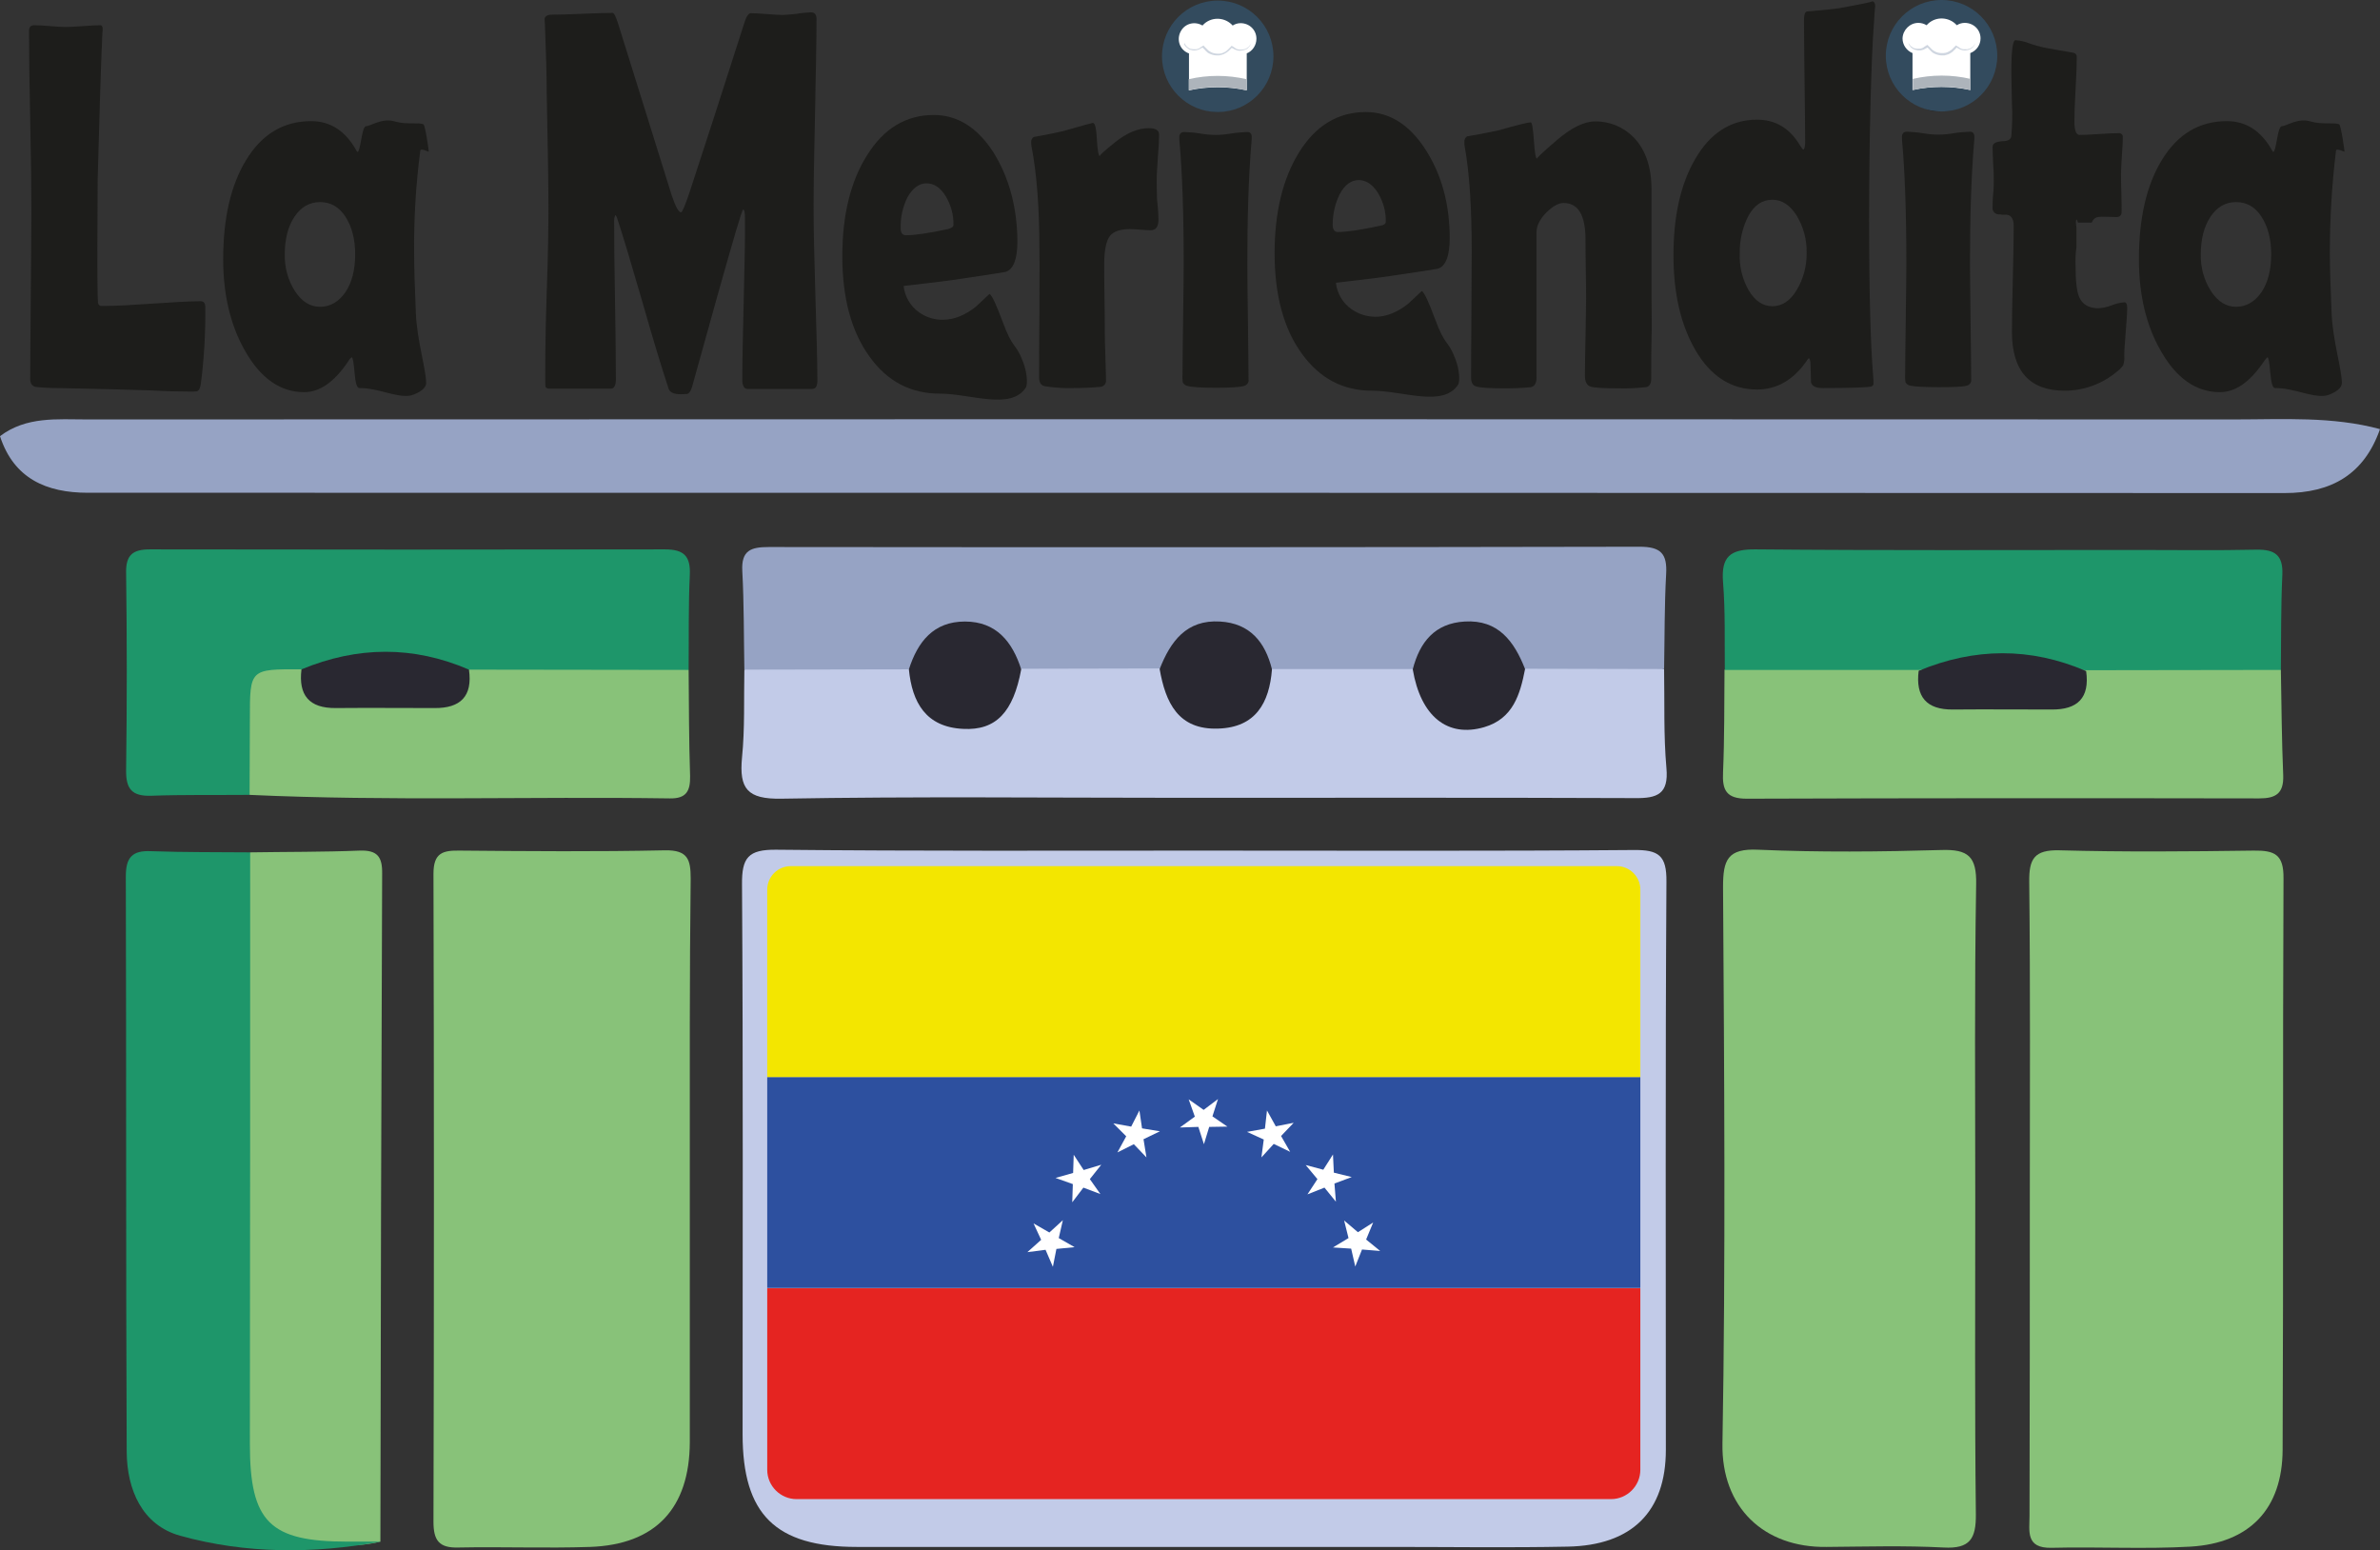 <?xml version="1.0" encoding="utf-8"?>
<!-- Generator: Adobe Illustrator 26.0.1, SVG Export Plug-In . SVG Version: 6.00 Build 0)  -->
<svg version="1.1" id="Capa_1" xmlns="http://www.w3.org/2000/svg" xmlns:xlink="http://www.w3.org/1999/xlink" x="0px" y="0px"
	 viewBox="0 0 811.5 528.5" style="enable-background:new 0 0 811.5 528.5;" xml:space="preserve">
<rect x="0" y="0" width="811.5" height="528.5" fill="#333333" stroke="none"/>
<style type="text/css">
	.st0{fill:#C2CBE8;}
	.st1{fill:#88C279;}
	.st2{fill:#96A3C4;}
	.st3{fill:#1E966A;}
	.st4{fill:#292831;}
	.st5{fill:#E52421;}
	.st6{fill:#2D509F;}
	.st7{fill:#FFFFFF;}
	.st8{fill:#F3E600;}
	.st9{fill:#1D1D1B;}
	.st10{fill:#334B5E;}
	.st11{fill:#ADB4BB;}
	.st12{fill:#CFD6E0;}
</style>
<g id="M4Logotipo">
	<g id="Cocina">
		<path class="st0" d="M410.8,290c48.7,0,97.5,0.2,146.2-0.2c8.5-0.1,11.3,1.8,11.2,10.8c-0.4,64.5-0.2,129.1-0.2,193.7
			c0,21.1-11.6,32.6-33.5,33c-20,0.4-40,0.1-60,0.1c-60.8,0-121.6,0-182.4,0c-27.7,0-38.9-11.1-38.9-38.4
			c0-62.5,0.2-124.9-0.2-187.4c-0.1-9.2,2.1-12,11.7-11.9C313.3,290.2,362.1,290,410.8,290z"/>
		<path class="st1" d="M235.2,398.1c0,31.2,0,62.4,0,93.6c-0.1,22.5-11.6,34.9-34,35.7c-15,0.5-30-0.1-44.9,0.2
			c-6.6,0.2-8.5-2.4-8.5-8.8c0.2-73.6,0.2-147.3,0-220.9c0-7.2,3.2-8,9.1-7.9c23.3,0.2,46.6,0.4,69.9-0.1c7.7-0.1,8.7,3.1,8.7,9.6
			C235.1,332.4,235.2,365.2,235.2,398.1z"/>
		<path class="st1" d="M692.1,409.3c0-36.2,0.2-72.4-0.2-108.7c-0.1-7.9,1.8-10.9,10.3-10.7c22,0.6,44.1,0.4,66.2,0.1
			c7.2-0.1,10.3,1.3,10.2,9.5c-0.3,64.9,0,129.9-0.3,194.8c-0.1,20.1-11.2,31.8-31.4,33c-15.8,0.9-31.6,0-47.4,0.4
			c-8.9,0.2-7.5-5.7-7.5-10.9C692.1,480.9,692.1,445.1,692.1,409.3z"/>
		<path class="st1" d="M673.5,408.9c0,35.8-0.2,71.6,0.2,107.3c0.1,8.4-2,11.9-11,11.4c-13.3-0.7-26.6-0.3-39.9-0.2
			c-21.4,0.3-35.9-13.5-35.5-35.3c1.1-63.2,0.6-126.5,0.2-189.7c0-9.2,1.5-13.2,12-12.7c20.8,0.9,41.6,0.7,62.4,0.1
			c9.2-0.3,12.1,2.2,11.9,11.7C673.2,337.4,673.5,373.1,673.5,408.9z"/>
		<path class="st2" d="M0,148.7c9-6.8,19.5-5.7,29.7-5.7c244.1-0.1,488.1-0.1,732.2,0c16.6,0,33.3-1.1,49.6,3.3
			c-5.4,15.4-16.5,21.8-32.5,21.8C529.3,168,279.6,168,29.9,168C15.9,168,4.7,163.2,0,148.7z"/>
		<path class="st0" d="M567.4,228.2c0.2,11.2-0.2,22.5,0.8,33.7c0.8,8.8-3.1,10.3-10.7,10.2c-51.6-0.2-103.3-0.1-154.9-0.1
			c-45.4,0-90.8-0.5-136.2,0.3c-11.6,0.2-14.4-3.4-13.4-14c1-9.9,0.6-19.9,0.8-29.9c4.5-4.8,10.5-4.1,16-4
			c12.6,0.2,25.3-1.4,37.8,1.3c4,1.4,5.2,5,6.6,8.4c2.8,6.6,7.4,10.6,15,10.6s12-4.3,14.8-10.9c1.3-3,2.3-6.2,5.7-7.7
			c14.4-2.6,28.8-2.3,43.2-0.2c4.3,1.6,5.5,5.8,7.4,9.3c3.4,6.3,8.3,10,15.8,9.5c7-0.5,11.1-4.5,13.3-10.9c1.1-3.1,2.1-6.3,5.5-7.7
			c15.1-2.4,30.5-2.5,45.6-0.2c4.5,1.8,4.9,6.2,6.7,9.9c5.9,11.8,19.1,12.5,26.5,1.4c2.7-4,3.8-9.3,9.1-11.3
			C537.8,224.6,552.9,220.9,567.4,228.2z"/>
		<path class="st2" d="M309.9,228.2l-56.1,0.1c-0.2-11.2-0.1-22.4-0.7-33.6c-0.4-7.1,3-8.2,9-8.2c99,0.1,198,0.1,297-0.1
			c7.2,0,9.4,2.4,9,9.3c-0.6,10.8-0.5,21.6-0.7,32.4l-47.3-0.1c-3.1,0.6-4.1-2-5.7-3.8c-9.9-11.4-18.4-11.3-28,0.3
			c-1.3,1.6-2.3,3.4-4.7,3.6h-48.1c-2.8-0.4-3.8-2.9-5.3-4.7c-8.5-10.1-17.8-10.1-26.6-0.1c-1.8,2-2.6,5.4-6.4,4.6l-47.1,0.1
			c-2.2-0.3-3.6-1.8-5-3.4c-10.6-11.8-17.7-11.8-28.3,0C313.5,226.4,312.1,227.9,309.9,228.2z"/>
		<path class="st1" d="M85.3,290.6c12.4-0.2,24.9-0.1,37.3-0.6c6-0.2,7.8,2,7.7,7.9c-0.3,75.9-0.5,151.8-0.6,227.7
			c-9.8,2.5-19.8,0.5-29.7,1.1c-5.2,0.3-8.4-2.9-11.2-6.7c-5.5-7.7-7.6-16.5-7.6-25.9c-0.1-62.7-0.1-125.5,0-188.2
			C81.4,300.5,81.3,295,85.3,290.6z"/>
		<path class="st3" d="M85.3,290.6c0,67.2,0,134.5-0.1,201.7c0,26.7,6.8,33.3,33.4,33.3h11.2c-22.9,4.2-46,4.2-68.3-2
			C48.4,520,43.3,507.8,43.2,495c-0.3-65.4-0.1-130.8-0.3-196.2c0-6.5,2.2-8.9,8.6-8.6C62.8,290.6,74.1,290.5,85.3,290.6z"/>
		<path class="st3" d="M85.1,271c-11.2,0.1-22.4-0.1-33.6,0.3c-6.6,0.2-8.6-2.4-8.5-8.8c0.3-22.4,0.3-44.8,0-67.3
			c-0.1-6,2.3-7.9,8.1-7.9c58.5,0.1,117.1,0.1,175.6,0c6.5,0,8.8,2.3,8.5,8.7c-0.5,10.8-0.3,21.6-0.4,32.4
			c-2.9,2.8-6.6,3.3-10.3,3.3c-20.9,0-41.8,1.1-62.7-0.6c-19-6.5-39.7-6.6-58.8-0.5c-11.2,0-14.7,5.9-14.3,16.6
			C89,255.2,91.2,263.9,85.1,271z"/>
		<path class="st1" d="M777.7,228.3c0.2,12,0.3,24.1,0.8,36.1c0.2,6.2-2.6,7.8-8.2,7.8c-58.2-0.1-116.4-0.1-174.7,0.1
			c-7,0-8.4-2.9-8.1-9c0.5-11.6,0.4-23.3,0.5-34.9c2-2.2,4.7-3.5,7.6-3.6c19.3-0.3,38.7-2.4,57.9,1.3c15.1,15.9,43.5,15.9,58.1,0.1
			C733.8,224.1,756,220.3,777.7,228.3z"/>
		<path class="st3" d="M654.6,228.4h-66.5c-0.1-10,0.2-20-0.6-29.9c-0.7-8.7,2.4-11.3,11.1-11.2c43.2,0.4,86.4,0.2,129.7,0.2
			c13.7,0,27.4,0.2,41.1-0.1c6.3-0.1,9.1,1.9,8.8,8.6c-0.5,10.8-0.4,21.6-0.5,32.4l-66.8,0.1C692.2,225.9,673.3,225.9,654.6,228.4z"
			/>
		<path class="st1" d="M85.1,271c0-8.7,0.1-17.3,0.1-26c0-16.9,0-16.9,17.6-16.8c4.6,6.9,10.8,9.7,19.1,9c5.8-0.5,11.7-0.5,17.5,0
			c8.6,0.8,15.5-1.7,20.5-8.9l74.9,0.1c0.1,12.1,0.1,24.1,0.5,36.2c0.1,5.1-1.3,7.7-6.9,7.6C180.6,271.5,132.9,273.2,85.1,271z"/>
		<path class="st4" d="M309.9,228.2c3-9.4,8.4-16.3,19.1-16.3s16.2,6.9,19.2,16.3c-2.7,14.6-8.6,20.9-19.8,20.3
			C315.7,247.9,311,239.5,309.9,228.2z"/>
		<path class="st4" d="M395.4,228.1c3.7-9.4,9.1-16.9,20.6-16.2c10.2,0.6,15.4,7,17.7,16.3c-0.9,11.5-5.6,19.8-18.3,20.2
			C401.7,248.9,397.4,239.5,395.4,228.1z"/>
		<path class="st4" d="M481.7,228.2c2.4-9.3,7.5-15.7,17.7-16.3c11.5-0.7,16.9,6.8,20.6,16.2c-1.7,8.7-4.1,16.9-13.9,19.8
			C493.5,251.6,484.4,244.2,481.7,228.2z"/>
		<path class="st4" d="M159.9,228.3c1.3,9.1-2.9,13.2-11.8,13.1c-11.2,0-22.4-0.1-33.6,0c-9.1,0.1-12.8-4.4-11.7-13.2
			C121.9,220.3,140.9,220.1,159.9,228.3z"/>
		<path class="st4" d="M711.3,228.8c1.3,9.1-2.9,13.2-11.8,13.1c-11.2,0-22.4-0.1-33.6,0c-9.1,0.1-12.8-4.4-11.7-13.2
			C673.2,220.8,692.3,220.6,711.3,228.8z"/>
	</g>
	<g id="Tricolor">
		<path id="Rojo" class="st5" d="M261.6,439.2h297.7v61.9c0,5.5-4.5,10-10,10H271.6c-5.5,0-10-4.5-10-10V439.2z"/>
		<g id="Azul">
			<rect id="PAzul" x="261.6" y="367.2" class="st6" width="297.7" height="71.9"/>
			<g id="E-Superior">
				<polygon class="st7" points="410.5,390.1 408.6,384.2 402.3,384.4 407.4,380.7 405.3,374.8 410.4,378.4 415.3,374.7 
					413.4,380.6 418.5,384.1 412.3,384.2 				"/>
				<polygon class="st7" points="390.9,394.6 386.6,390.1 381,392.9 384,387.4 379.6,383 385.7,384.1 388.5,378.6 389.4,384.7 
					395.5,385.7 389.9,388.4 				"/>
				<polygon class="st7" points="375.2,407.1 369.4,404.9 365.6,409.9 365.8,403.7 359.9,401.6 365.9,399.9 366.1,393.7 
					369.5,398.9 375.5,397.1 371.6,402 				"/>
				<polygon class="st7" points="366.4,425.2 360.2,425.8 359,431.9 356.5,426.1 350.3,426.9 355,422.7 352.4,417.1 357.8,420.2 
					362.4,416 361,422.1 				"/>
				<polygon class="st7" points="454.5,425.3 459.8,422.1 458.3,416.1 463,420.1 468.2,416.8 465.8,422.6 470.6,426.5 464.4,426 
					462.1,431.8 460.7,425.7 				"/>
				<polygon class="st7" points="445.8,407.2 449.2,402 445.2,397.2 451.2,398.8 454.5,393.6 454.8,399.8 460.9,401.3 455,403.5 
					455.5,409.7 451.6,404.9 				"/>
				<polygon class="st7" points="430.1,394.6 430.9,388.5 425.2,385.9 431.3,384.8 432,378.6 435,384 441.1,382.8 436.8,387.3 
					439.9,392.7 434.3,390 				"/>
			</g>
		</g>
		<path id="Amarillo" class="st8" d="M269.6,295.3h281.7c4.4,0,8,3.6,8,8v63.9H261.6v-63.9C261.6,298.9,265.2,295.3,269.6,295.3z"/>
	</g>
	<g id="LaMeriendita">
		<path id="A2_Mod" class="st9" d="M794.4,86.1c0,4.7,0.2,11.6,0.6,20.8c0.4,9.2,3.5,19.1,3.5,23.7c0,2.4-4.2,4.1-5.6,4.3
			c-5.2,0.6-10.5-2.6-17.2-2.6c-0.8,0-1.3-1.7-1.6-5.2s-0.6-5.3-1-5.3c-0.5,0.5-0.9,1-1.3,1.6c-4.7,6.9-9.6,10.3-14.9,10.3
			c-8.1,0-14.8-4.7-20.1-14c-5-8.7-7.5-19.1-7.5-31.3c0-14,2.6-25.3,7.8-33.8c5.4-8.9,12.8-13.3,22.2-13.3c6.5,0,11.7,3.3,15.4,10
			c0.2,0.3,0.3,0.5,0.4,0.5c0.4,0,0.8-1.5,1.3-4.4s1-4.4,1.7-4.4c1.5,0,5.4-2.9,9.7-1.6c4.1,1.2,8,0.2,9.8,1
			c0.6,0.4,1.8,8.7,1.8,9.3c0,0.2-2.8-1.4-2.9-0.3C795.1,62.8,794.4,74.5,794.4,86.1z M774.4,86.7c0-5.1-1.1-9.4-3.3-12.8
			s-5.1-5-8.7-5c-3.6,0-6.5,1.7-8.7,5s-3.3,7.6-3.3,12.8c-0.1,4.5,1.1,8.9,3.5,12.6c2.3,3.5,5.1,5.3,8.5,5.3c3.5,0,6.4-1.7,8.7-5
			C773.3,96.3,774.4,92,774.4,86.7L774.4,86.7z"/>
		<path id="T" class="st9" d="M725.3,104.9c0,1.8-0.2,4.6-0.5,8.3c-0.3,3.7-0.5,6.4-0.5,8.1c0.1,1.1,0,2.2-0.4,3.3
			c-0.6,0.8-1.3,1.5-2.1,2.1c-5,4.2-11.3,6.5-17.8,6.5c-12,0-18-6.7-18-20.1c0-4,0.1-10,0.3-18.1s0.3-14,0.3-18c0-2.7-1.1-4-3.2-3.8
			h-0.8c-0.3-0.1-0.5-0.1-0.8-0.1c-1.2,0.1-2.2-0.7-2.4-1.8c0-0.2,0-0.4,0-0.6c0-1,0-2.5,0.2-4.5s0.2-3.5,0.2-4.5
			c0-1.3,0-3.2-0.2-5.8c-0.1-2.6-0.2-4.5-0.2-5.8s1.3-1.9,4-2c1.5-0.1,2.3-0.7,2.4-1.8c0.3-3.6,0.4-7.3,0.2-10.9
			c-0.2-7.8-0.2-11.5-0.2-11.2c0-7,0.5-10.5,1.4-10.5c1.6,0.1,3.3,0.5,4.8,1.1c1.6,0.6,3.2,1,4.9,1.4c2.1,0.4,5.3,1,9.6,1.7
			c1,0.1,1.6,0.6,1.6,1.5c0,2.4-0.1,6.1-0.4,11s-0.4,8.6-0.4,11.1c0,3,0.6,4.5,1.8,4.5c1.5,0,3.7-0.1,6.6-0.3
			c2.9-0.2,5.2-0.3,6.7-0.3c0.7-0.1,1.3,0.4,1.4,1c0,0.1,0,0.2,0,0.3c0,1.4-0.1,3.5-0.3,6.3s-0.3,4.9-0.3,6.3s0,3.6,0.1,6.4
			c0.1,2.8,0.1,4.9,0.1,6.4c0,1.3-0.6,1.9-1.8,1.9c-0.8,0-2.2-0.1-4.2-0.1s-3.3-0.1-4.2,2h-4.7c-0.6-2.1-0.9-0.8-0.5,1.9v6.4
			c-0.3,2.1-0.4,4.3-0.3,6.5c0,5.1,0.4,8.6,1.2,10.5c1.1,2.6,3.3,3.9,6.6,3.9c1.5-0.1,3-0.4,4.5-1c1.3-0.5,2.7-0.9,4.1-1
			C724.9,102.9,725.3,103.6,725.3,104.9z"/>
		<path id="I2_Mod" class="st9" d="M671.7,89.7c0,4.4,0.1,11,0.2,19.8s0.2,15.3,0.2,19.7c0.2,1.1-0.5,2.1-1.6,2.3
			c-1.4,0.4-4.6,0.5-9.5,0.5s-8.1-0.2-9.6-0.5c-0.7-0.1-1.3-0.5-1.7-1.2c-0.1-0.9-0.2-1.8-0.1-2.7c0-4.2,0.1-10.5,0.2-18.9
			s0.2-14.7,0.2-19c0-17.2-0.5-30.9-1.4-41.1c-0.1-1-0.1-1.6-0.1-1.9c0-1.2,0.6-1.8,1.7-1.8c1.8,0.1,3.6,0.2,5.3,0.5
			c1.8,0.3,3.6,0.5,5.4,0.5c1.8,0,3.6-0.2,5.4-0.5c1.8-0.3,3.6-0.4,5.4-0.5c1,0,1.5,0.6,1.5,1.8c0,0.2,0,0.8-0.1,1.7
			C672.1,60.5,671.7,74.2,671.7,89.7z M676.5,23.5c-1.2,10.4-7.2,14.5-15.4,14.5c-3.3,0.1-6.5-1.4-8.7-4c-2.5-2.9-3.7-6.8-3.7-11.8
			c-0.2-4.2,1.2-8.4,3.9-11.6c2.4-2.8,4.9-5.9,8.2-6c5.7-0.3,9.2-1.4,14.5,3.2C681.4,12.8,677,18.7,676.5,23.5z"/>
		<path id="D" class="st9" d="M639.4,2.6c0-1.3-0.2,0.7-0.5,6c-0.5,6.7-0.8,15.3-1.1,25.8c-0.3,11.9-0.5,25.4-0.5,40.5
			c0,25,0.5,42.8,1.4,53.5c0.1,1.1,0.1,1.9,0.1,2.2c0.1,0.6-0.3,1.1-0.9,1.2l0,0c-1.5,0.3-7,0.5-16.5,0.5c-2.2,0-3.5-0.6-3.9-1.9
			l-0.2-6.9c-0.1-0.5-0.2-1-0.5-1.4c-0.4,0.3-0.7,0.7-0.9,1.1c-4.5,6.4-10.1,9.6-16.8,9.6c-8.8,0-15.8-4.5-21-13.4
			c-5-8.6-7.5-19.3-7.5-32.4c0-13.2,2.4-24.1,7.3-32.6c5.2-9.1,12.3-13.6,21.2-13.6c6.3,0,11.1,2.9,14.6,8.7c0.6,1,1,1.5,1.2,1.5
			s0.6-0.8,0.6-2.4c0-4.7-0.1-11.6-0.2-20.9s-0.2-16.2-0.2-20.8c0-1.8,0.3-2.8,1-3c2.7-0.2,6.3-0.5,11-1.1c8.3-1.5,11.9-2.3,11-2.3
			C639,0.3,639.4,1,639.4,2.6z M616,86.1c0.1-4.4-1.1-8.8-3.4-12.6c-2.3-3.6-5-5.4-8.3-5.4c-3.4,0-6.1,1.8-8.1,5.4
			c-2.1,4-3.1,8.5-3,13c-0.2,4.3,0.9,8.7,3,12.4c2.1,3.6,4.8,5.5,8.1,5.5s6.1-1.8,8.3-5.5C614.9,95.1,616.1,90.6,616,86.1z"/>
		<path id="N" class="st9" d="M563,129.2c0,1.6-0.6,2.6-1.8,2.8c-3,0.3-6.1,0.5-9.1,0.4c-5.3,0-8.5-0.2-9.8-0.6
			c-1.2-0.4-1.9-1.6-1.9-3.8c0-2.9,0.1-7.2,0.2-13c0.1-5.8,0.2-10.2,0.2-13.1c0-2.2,0-5.6-0.1-10.1s-0.1-7.8-0.1-10.1
			c0-8.4-2.5-12.5-7.5-12.5c-1.6,0-3.5,1-5.7,3.1c-2.3,2.3-3.5,4.6-3.5,6.9v49.4c0,2-0.6,3.1-1.9,3.4c-3,0.3-6,0.4-9,0.4
			c-4.9,0-8.1-0.2-9.5-0.6c-1.3-0.3-1.9-1.3-1.9-3c0-4.8,0-11.9,0.1-21.5c0-9.6,0.1-16.8,0.1-21.6c0-15.2-0.8-27.1-2.4-35.8
			c-0.1-0.5-0.1-0.9-0.1-1.4c-0.1-0.8,0.3-1.6,0.9-2c2.6-0.4,6.1-1.1,10.5-2c6.7-1.9,10.4-2.8,11.2-2.8c0.5,0,0.8,2.1,1.1,6.2
			s0.6,6.2,1.1,6.2c-0.4,0,1.8-2.1,6.7-6.3s9.3-6.4,13-6.4c5-0.1,9.8,1.9,13.3,5.5c4,4.2,6,10.1,6,17.6v29.1c0,4,0,9.9,0.1,17.8
			C563,119.3,563,125.2,563,129.2z"/>
		<path id="E2_Mod" class="st9" d="M346.9,82.2c0,6.1-1.3,9.6-4,10.5c-0.5,0.1-4.8,0.8-12.9,2c-4.9,0.8-12.2,1.7-21.9,2.8
			c0.4,3.6,2.3,6.9,5.3,9c2.4,1.7,5.3,2.6,8.2,2.5c3.7,0,7.4-1.5,11.1-4.4l4.7-4.4c0.9,0.6,2.3,3.7,4.4,9.3c3.7,10.1,4.4,7,7,13.8
			c1.5,3.8,1.6,7.8,1,8.8c-5.1,7.9-18.8,2.1-29.4,2.1c-9.9,0-17.9-4.2-23.9-12.6c-6.2-8.5-9.3-20-9.3-34.3c0-13.9,2.8-25.4,8.4-34.3
			c5.7-9.2,13.3-13.8,22.8-13.8c8,0,14.8,4.2,20.3,12.7C344,60.4,346.8,70.5,346.9,82.2z M325.1,76.7c0.1-3.5-0.9-6.9-2.7-9.9
			c-1.8-2.9-4-4.3-6.5-4.3s-4.7,1.6-6.5,4.8c-1.6,3.2-2.4,6.8-2.3,10.5c0,1.6,0.6,2.4,1.8,2.4c3.1,0,7.8-0.7,14.3-2.1
			C324.4,77.8,325.1,77.3,325.1,76.7L325.1,76.7z"/>
		<path id="I1_Mod" class="st9" d="M425.3,89.8c0,4.4,0.1,11,0.2,19.8s0.2,15.3,0.2,19.7c0.2,1.1-0.5,2-1.6,2.3
			c-1.4,0.4-4.6,0.6-9.5,0.6s-8.2-0.2-9.6-0.6c-0.7-0.1-1.3-0.5-1.7-1.2c-0.1-0.9-0.2-1.8-0.1-2.7c0-4.2,0.1-10.5,0.2-18.9
			s0.2-14.7,0.2-19c0-17.2-0.5-30.9-1.4-41.1c-0.1-1-0.1-1.6-0.1-1.9c0-1.2,0.6-1.8,1.7-1.8c1.8,0.1,3.6,0.2,5.3,0.5
			c1.8,0.3,3.6,0.5,5.4,0.5s3.6-0.2,5.4-0.5s3.6-0.4,5.4-0.5c1,0,1.5,0.6,1.5,1.8c0,0.2,0,0.8-0.1,1.7
			C425.7,60.5,425.3,74.3,425.3,89.8z M430.1,23.6c-1.2,10.4-7.3,14.5-15.4,14.5c-3.3,0.1-6.5-1.4-8.6-4c-2.5-2.9-3.7-6.9-3.7-11.8
			c-0.2-4.2,1.2-8.4,3.9-11.6c2.4-2.8,4.9-5.9,8.2-6c5.7-0.3,9.1-1.4,14.5,3.2C435,12.9,430.6,18.8,430.1,23.6z"/>
		<path id="R" class="st9" d="M395,74.9c0,2.4-0.9,3.6-2.7,3.6c-0.8,0-1.9-0.1-3.5-0.2s-2.7-0.2-3.4-0.2c-3.4,0-5.8,0.8-7,2.4
			s-1.9,4.8-1.9,9.5c0,2.6,0,6.6,0.1,11.9s0.1,9.3,0.1,11.9c0,1.8,0.1,4.4,0.2,7.9s0.2,6.1,0.2,7.8c0.2,1.2-0.7,2.3-1.9,2.4
			c-0.1,0-0.1,0-0.2,0c-3,0.3-6.1,0.4-9.1,0.4c-3.2,0.1-6.3-0.1-9.5-0.6c-1.4-0.2-2.1-1.2-2.1-3c0-4.8,0-12.1,0.1-21.8
			c0-9.7,0.1-16.9,0-21.8c0-14.2-0.9-26-2.7-35.2c-0.1-0.5-0.1-0.9-0.1-1.4c-0.1-0.7,0.3-1.5,0.9-1.8c2.3-0.4,5.6-1,10-2
			c6.6-1.9,9.9-2.8,10.1-2.8c0.8,0,1.2,1.9,1.4,5.7s0.6,5.7,1.1,5.7c-0.6,0,1.1-1.6,5.1-4.8s7.8-4.8,11.5-4.8c2.3,0,3.5,0.7,3.5,2.2
			c0,1.8-0.1,4.2-0.4,7.5c-0.2,3.5-0.4,5.9-0.4,7.5c0,1.8,0,4.1,0.1,7C394.9,71.4,395,73.8,395,74.9z"/>
		<path id="E1_Mod" class="st9" d="M494.3,81.2c0,6.1-1.4,9.6-4,10.4c-0.4,0.1-4.7,0.8-12.9,2c-4.9,0.8-12.2,1.7-21.9,2.8
			c0.4,3.6,2.3,6.9,5.3,9c2.4,1.7,5.3,2.6,8.2,2.6c3.7,0,7.4-1.5,11.1-4.4l4.7-4.4c0.9,0.6,2.3,3.7,4.4,9.3c3.7,10.1,4.4,7,7,13.8
			c1.5,3.8,1.6,7.8,1,8.8c-5.1,7.9-18.8,2.1-29.4,2.1c-9.9,0-17.8-4.2-23.9-12.6c-6.2-8.5-9.3-20-9.3-34.3c0-13.9,2.8-25.4,8.3-34.3
			c5.7-9.2,13.3-13.8,22.8-13.8c8,0,14.8,4.2,20.3,12.7S494.3,69.5,494.3,81.2z M472.5,75.6c0.1-3.5-0.9-6.9-2.7-9.9
			c-1.8-2.8-4-4.3-6.5-4.3c-2.6,0-4.8,1.6-6.5,4.8c-1.6,3.2-2.4,6.8-2.4,10.4c0,1.6,0.6,2.5,1.7,2.5c3.1,0,7.8-0.7,14.3-2.1
			C471.9,76.8,472.5,76.3,472.5,75.6L472.5,75.6z"/>
		<path id="M" class="st9" d="M278.7,129.8c0,1.9-0.6,2.8-1.8,2.8h-22c-1.2,0-1.8-1.1-1.8-3.2c0-6.1,0.2-15.3,0.5-27.6
			c0.3-12.2,0.5-21.4,0.4-27.6c0-1.8-0.2-2.7-0.6-2.8c-0.5,0.4-3.2,9.7-8.4,28.1c-3,10.8-6,21.5-9,32.3c-0.4,1.4-0.9,2.2-1.6,2.5
			c-0.8,0.1-1.7,0.1-2.5,0.1c-2.1,0-3.4-0.6-3.9-1.8c-2.2-6.7-5.2-16.4-8.8-29.1c-3.9-13.4-6.8-23.2-8.8-29.2
			c-0.1-0.4-0.3-0.7-0.6-1c-0.3,0.8-0.5,1.7-0.4,2.6c0,5.9,0.1,14.9,0.3,26.7s0.3,20.8,0.3,26.7c0,2.1-0.6,3.2-1.7,3.2h-20.8
			c-0.8,0-1.3-0.2-1.5-0.6s-0.1-18.6,0.4-31.8s0.6-23.2,0.6-29.8c0-7-0.2-20.2-0.6-39.5c0-5-0.2-12.5-0.6-22.5l-0.1-1.5
			c-0.1-1.2,0.8-1.8,2.6-1.8c2.3,0,5.7-0.1,10.3-0.3s8-0.3,10.3-0.3c0.5,0,1.1,1.3,1.9,3.8L229,66.5c1.3,3.9,2.4,5.9,3.2,5.9
			c0.4,0,1.4-2.3,2.9-6.8c4.2-12.7,10.4-31.9,18.6-57.5c0.7-2.4,1.5-3.6,2.3-3.6c1.2,0,3,0.1,5.5,0.3s4.3,0.3,5.5,0.3
			c1.6-0.1,3.2-0.2,4.7-0.4c1.6-0.3,3.2-0.4,4.8-0.5c1.2,0,1.9,0.7,1.9,2.2c0,7.2-0.2,17.8-0.5,32s-0.5,24.9-0.5,32
			c0,6.6,0.2,16.5,0.6,29.7S278.7,123.3,278.7,129.8z"/>
		<path id="A1_Mod" class="st9" d="M141.2,86.1c0,4.7,0.2,11.6,0.6,20.8c0.4,9.2,3.5,19.1,3.5,23.7c0,2.4-4.2,4.1-5.6,4.3
			c-5.1,0.6-10.5-2.6-17.2-2.6c-0.8,0-1.3-1.7-1.6-5.2c-0.3-3.5-0.6-5.3-1-5.3c-0.5,0.4-1,1-1.3,1.6c-4.7,6.9-9.6,10.3-14.9,10.3
			c-8.1,0-14.8-4.7-20.1-14c-5-8.7-7.5-19.2-7.5-31.3c0-14,2.6-25.3,7.8-33.8c5.4-8.9,12.8-13.3,22.2-13.3c6.5,0,11.7,3.3,15.4,10
			c0.2,0.3,0.3,0.5,0.4,0.5c0.4,0,0.8-1.5,1.3-4.4s1-4.4,1.7-4.4c1.5,0,5.4-2.9,9.7-1.6c4.1,1.2,8,0.2,9.8,1
			c0.6,0.4,1.8,8.7,1.8,9.3c0,0.2-2.8-1.4-2.9-0.3C141.8,62.8,141.1,74.5,141.2,86.1z M121.1,86.7c0-5.1-1.1-9.4-3.3-12.8
			s-5.1-5-8.7-5s-6.5,1.7-8.7,5s-3.3,7.6-3.3,12.8c-0.1,4.5,1.1,8.9,3.5,12.6c2.3,3.5,5.1,5.3,8.5,5.3c3.5,0,6.4-1.7,8.7-5
			C120,96.3,121.1,92,121.1,86.7z"/>
		<path id="L" class="st9" d="M64.9,133.5c-3.5,0-8-0.1-13.5-0.4l-13.5-0.4l-18-0.4c-2.6,0-5.2-0.1-7.8-0.4
			c-1.2-0.3-1.8-1.2-1.8-2.7c0-6.4,0.1-16,0.2-28.8c0.1-12.8,0.2-22.4,0.2-28.8c0-6.8-0.1-17-0.4-30.6S9.9,17.3,9.9,10.5
			c0-1.3,0.6-1.9,1.8-1.9s3,0.1,5.4,0.3s4.2,0.3,5.3,0.3c1.3,0,3.3-0.1,5.9-0.3s4.6-0.3,5.9-0.3c0.6,0,0.9,0.6,0.8,1.7l-0.1,1.1
			c-0.5,11-1,27.6-1.6,49.8l-0.1,23.2c0,7.5,0,13,0.1,16.5l0.1,2.1c0,0.6,0.3,1.1,0.9,1.3H36c3.6,0,9-0.3,16.2-0.8
			s12.6-0.8,16.2-0.8c1.1,0,1.6,0.7,1.6,2c0.1,8.7-0.4,17.4-1.5,26c-0.2,1.5-0.6,2.4-1.3,2.7C66.6,133.5,65.7,133.5,64.9,133.5z"/>
	</g>
	<g id="Gorro2">
		<circle class="st10" cx="662" cy="19" r="19"/>
		<path class="st7" d="M675.3,13.1c0-3-2.4-5.3-5.4-5.3c-1,0-1.9,0.3-2.7,0.8c-2.5-2.8-6.9-3.1-9.7-0.6c-0.2,0.2-0.4,0.4-0.6,0.6
			c-0.8-0.5-1.8-0.8-2.8-0.8c-2.9,0-5.3,2.4-5.4,5.3c0,2.2,1.4,4.2,3.4,5v12.6c6.5-1.4,13.2-1.4,19.7,0V18.1
			C673.9,17.3,675.3,15.3,675.3,13.1z"/>
		<path class="st11" d="M671.9,26.9v3.8c-6.5-1.5-13.2-1.5-19.7,0v-3.8C658.7,25.4,665.4,25.4,671.9,26.9z"/>
		<path class="st12" d="M650.6,14.4c0.1,0.2,0.2,0.3,0.2,0.4c0.1,0.1,0.2,0.3,0.3,0.4c0.1,0.1,0.2,0.2,0.3,0.4
			c0.1,0.1,0.2,0.2,0.4,0.3c0.1,0.1,0.3,0.2,0.4,0.3c0.1,0.1,0.3,0.1,0.4,0.2c0.1,0.1,0.3,0.1,0.5,0.1s0.3,0.1,0.5,0.1s0.3,0,0.5,0
			h0.2h0.2c0.3,0,0.6-0.1,0.9-0.2c0.1-0.1,0.3-0.1,0.4-0.2l0.4-0.3l0.8-0.5l0.2-0.1l0.2,0.2l0.5,0.5l0.5,0.5
			c0.2,0.2,0.3,0.3,0.5,0.5c0.2,0.1,0.4,0.3,0.6,0.4c0.8,0.5,1.7,0.7,2.6,0.7c0.1,0,0.2,0,0.3,0s0.2,0,0.3,0c0.2,0,0.4-0.1,0.7-0.1
			c0.4-0.1,0.9-0.3,1.2-0.5c0.4-0.2,0.8-0.5,1.1-0.8l0.5-0.5l0.5-0.5l0.2-0.2l0.2,0.1l0.8,0.5l0.4,0.3c0.1,0.1,0.3,0.1,0.4,0.2
			c0.3,0.1,0.6,0.2,0.9,0.2c0.2,0,0.3,0,0.5,0s0.3,0,0.5,0s0.3,0,0.5-0.1c0.2,0,0.3-0.1,0.5-0.1c0.1-0.1,0.3-0.1,0.4-0.2
			c0.1-0.1,0.3-0.2,0.4-0.3c0.1-0.1,0.3-0.2,0.4-0.3c0.1-0.1,0.2-0.2,0.3-0.4c0.1-0.1,0.2-0.3,0.3-0.4c0.1-0.1,0.2-0.3,0.2-0.4
			c0,0.2-0.1,0.3-0.2,0.5c-0.1,0.1-0.2,0.3-0.2,0.4c-0.1,0.1-0.2,0.3-0.3,0.4c-0.1,0.1-0.2,0.2-0.4,0.4c-0.1,0.1-0.3,0.2-0.4,0.3
			c-0.1,0.1-0.3,0.2-0.4,0.2c-0.2,0.1-0.3,0.2-0.5,0.2c-0.2,0.1-0.3,0.1-0.5,0.1l-0.5,0.1c-0.2,0-0.3,0-0.5,0c-0.3,0-0.7-0.1-1-0.2
			c-0.2-0.1-0.3-0.1-0.5-0.2l-0.4-0.2l-0.8-0.5h0.3l-0.5,0.5c-0.2,0.2-0.3,0.4-0.5,0.5c-0.3,0.4-0.7,0.7-1.2,1
			c-0.4,0.3-0.9,0.5-1.4,0.6c-0.2,0.1-0.5,0.1-0.8,0.2h-0.4c-0.1,0-0.2,0-0.4,0c-1,0-2-0.3-2.9-0.8c-0.2-0.1-0.4-0.3-0.6-0.5
			c-0.2-0.2-0.4-0.3-0.5-0.5l-0.5-0.5l-0.5-0.5h0.3l-0.9,0.5l-0.4,0.2c-0.2,0.1-0.3,0.2-0.5,0.2c-0.3,0.1-0.7,0.2-1,0.2h-0.3H654
			c-0.2,0-0.3,0-0.5-0.1c-0.2,0-0.3-0.1-0.5-0.1l-0.5-0.2l-0.5-0.3l-0.4-0.3c-0.1-0.1-0.2-0.2-0.3-0.4c-0.1-0.1-0.2-0.3-0.3-0.4
			c-0.1-0.1-0.2-0.3-0.2-0.4C650.8,14.8,650.7,14.6,650.6,14.4z"/>
	</g>
	<g id="Gorro1">
		<circle class="st10" cx="415.2" cy="19.2" r="19"/>
		<path class="st7" d="M428.4,13.2c0-3-2.4-5.3-5.4-5.3c-1,0-1.9,0.3-2.7,0.8c-2.5-2.8-6.9-3.1-9.7-0.6c-0.2,0.2-0.4,0.4-0.6,0.6
			c-2.5-1.5-5.8-0.8-7.3,1.8c-1.5,2.5-0.8,5.8,1.8,7.3c0.3,0.2,0.6,0.3,0.9,0.4v12.6c6.5-1.4,13.2-1.4,19.7,0V18.2
			C427.1,17.4,428.4,15.4,428.4,13.2z"/>
		<path class="st11" d="M425,27v3.8c-6.5-1.5-13.2-1.5-19.7,0V27C411.8,25.5,418.5,25.5,425,27z"/>
		<path class="st12" d="M403.8,14.6c0.1,0.1,0.2,0.3,0.2,0.4c0.1,0.1,0.2,0.3,0.3,0.4c0.1,0.1,0.2,0.2,0.3,0.4
			c0.1,0.1,0.2,0.2,0.4,0.3c0.1,0.1,0.3,0.2,0.4,0.3c0.1,0.1,0.3,0.1,0.4,0.2s0.3,0.1,0.5,0.1s0.3,0.1,0.5,0.1s0.3,0,0.5,0h0.2h0.2
			c0.3,0,0.6-0.1,0.9-0.2c0.1-0.1,0.3-0.1,0.4-0.2l0.4-0.3l0.8-0.5l0.2-0.1l0.1,0.2l0.5,0.5l0.5,0.5c0.2,0.2,0.3,0.3,0.5,0.5
			c0.2,0.1,0.4,0.3,0.6,0.4c0.8,0.5,1.7,0.7,2.6,0.7c0.1,0,0.2,0,0.3,0h0.3c0.2,0,0.5-0.1,0.7-0.1c0.9-0.3,1.7-0.7,2.3-1.4l0.5-0.5
			l0.5-0.5l0.1-0.2l0.2,0.1l0.8,0.5l0.4,0.3c0.1,0.1,0.3,0.1,0.4,0.2c0.3,0.1,0.6,0.2,0.9,0.2c0.2,0,0.3,0,0.5,0s0.3,0,0.5,0
			s0.3-0.1,0.5-0.1s0.3-0.1,0.5-0.1c0.1-0.1,0.3-0.1,0.4-0.2s0.3-0.2,0.4-0.3c0.1-0.1,0.3-0.2,0.4-0.3s0.2-0.2,0.3-0.4
			c0.1-0.1,0.2-0.3,0.3-0.4c0.1-0.1,0.2-0.3,0.2-0.4c0,0.2-0.1,0.3-0.2,0.5s-0.2,0.3-0.2,0.4c-0.1,0.1-0.2,0.3-0.3,0.4
			c-0.1,0.1-0.2,0.2-0.4,0.4s-0.3,0.2-0.4,0.3c-0.1,0.1-0.3,0.2-0.5,0.2c-0.1,0.1-0.3,0.2-0.5,0.2c-0.2,0.1-0.3,0.1-0.5,0.1
			l-0.5,0.1h-0.5c-0.3,0-0.7-0.1-1-0.2c-0.2-0.1-0.3-0.1-0.5-0.2l-0.4-0.2l-0.9-0.5h0.3l-0.5,0.5l-0.5,0.5c-0.2,0.2-0.4,0.4-0.6,0.5
			c-0.2,0.2-0.4,0.3-0.6,0.4c-0.4,0.3-0.9,0.5-1.4,0.6c-0.2,0.1-0.5,0.1-0.8,0.2h-0.4c-0.1,0-0.2,0-0.4,0c-1,0-2-0.3-2.9-0.8
			c-0.2-0.1-0.4-0.3-0.6-0.5s-0.4-0.3-0.5-0.5c-0.2-0.2-0.3-0.4-0.5-0.5l-0.5-0.5h0.3l-0.9,0.5l-0.4,0.2c-0.2,0.1-0.3,0.2-0.5,0.2
			c-0.3,0.1-0.7,0.2-1,0.2h-0.3h-0.2c-0.2,0-0.3,0-0.5-0.1c-0.2,0-0.3-0.1-0.5-0.1c-0.2-0.1-0.3-0.1-0.5-0.2l-0.4-0.3
			c-0.1-0.1-0.3-0.2-0.4-0.3c-0.1-0.1-0.3-0.2-0.4-0.4c-0.1-0.1-0.2-0.3-0.3-0.4c-0.1-0.1-0.2-0.3-0.2-0.4
			C403.9,14.8,403.8,14.7,403.8,14.6z"/>
	</g>
</g>
</svg>
